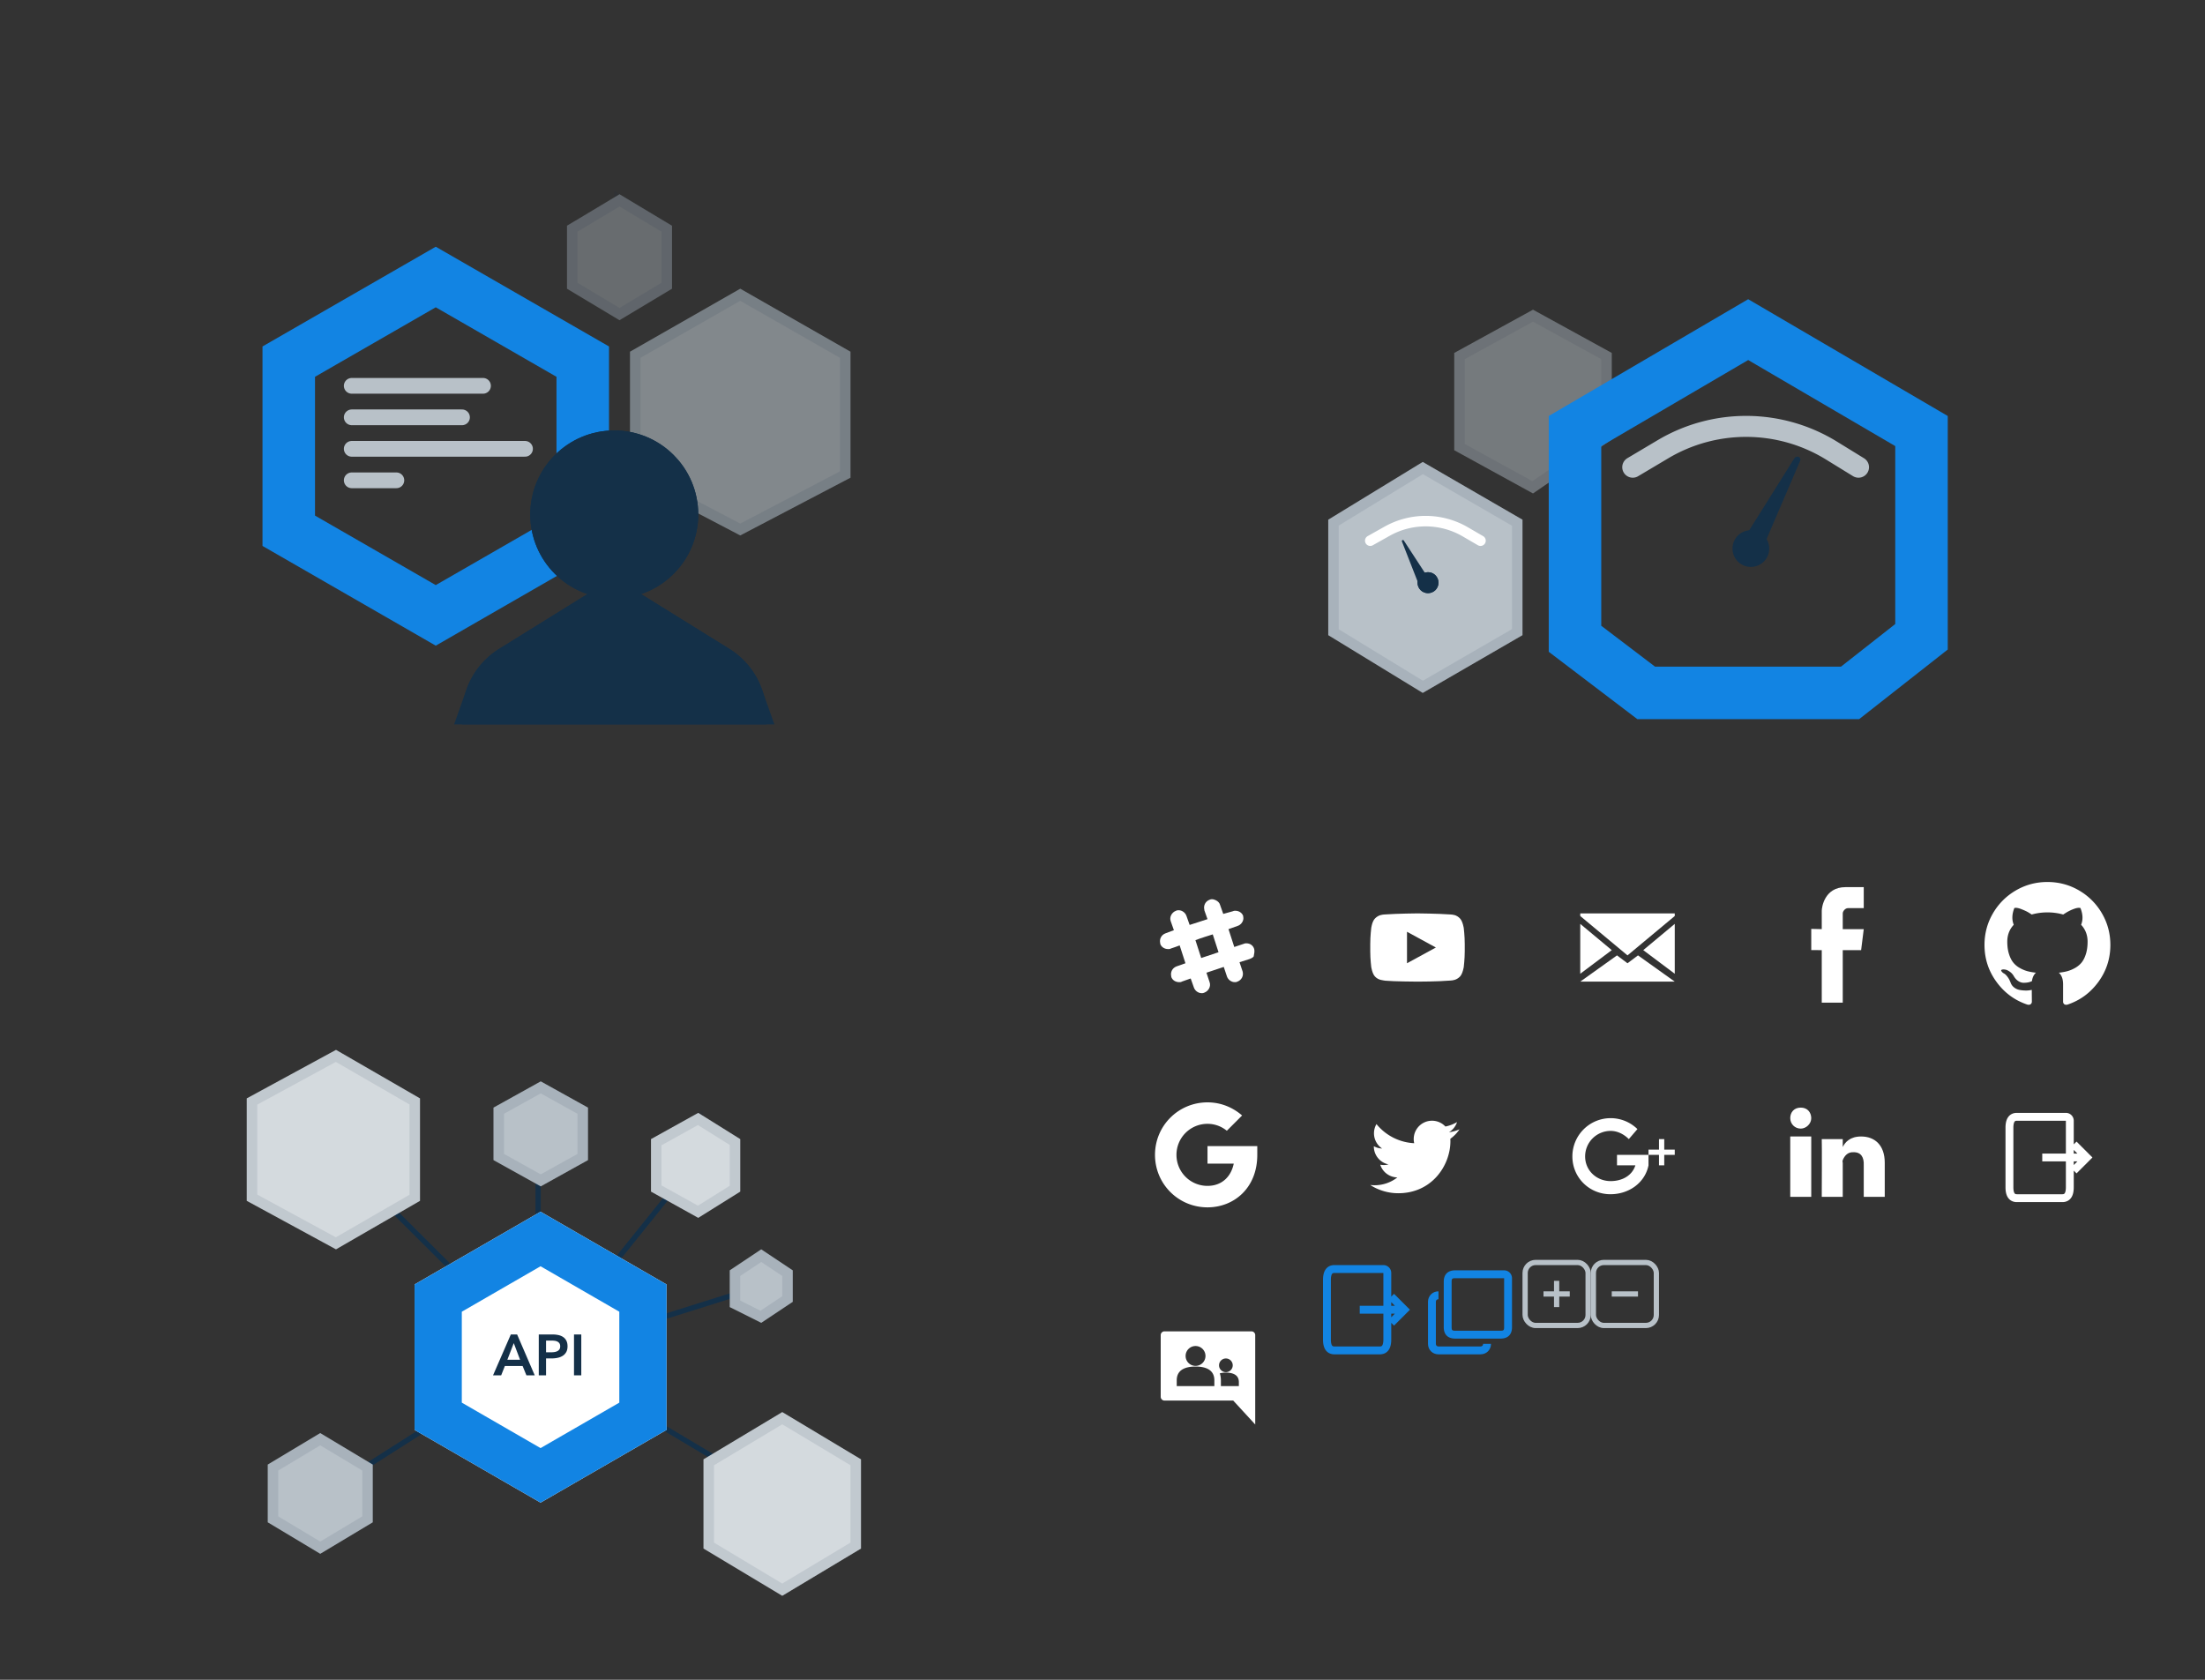 <?xml version="1.0" encoding="utf-8"?><svg width="420" height="320" viewBox="0 0 420 320" xmlns="http://www.w3.org/2000/svg" xmlns:xlink="http://www.w3.org/1999/xlink"><rect x="0" y="0" width="420" height="320" fill="#333333" stroke="none"/><svg width="210" height="160" viewBox="0 0 210 160" id="admin-console" xmlns="http://www.w3.org/2000/svg"><defs><path id="aa" d="M68 0l10 6v12l-10 6-10-6V6z"/><path id="ab" d="M91 18l21 12v24L91 65 70 54V30z"/><path id="ac" d="M70.164 74.964L88.91 86.6A15 15 0 0 1 96 99.344V101H38v-1.656A15 15 0 0 1 45.09 86.6l18.746-11.636a6 6 0 0 1 6.328 0z"/><path id="ad" d="M67 77c8.837 0 16-7.163 16-16s-7.163-16-16-16-16 7.163-16 16 7.163 16 16 16z"/></defs><g fill="none" fill-rule="evenodd"><path stroke="#1284E3" stroke-width="10" d="M83 52.77L55 68.89v32.22l28 16.12 28-16.12V68.89L83 52.77z"/><g transform="translate(50 37)"><use fill="#B8C1C8" fill-opacity=".4" xlink:href="#aa"/><path stroke="#143048" stroke-opacity=".1" stroke-width="2" d="M68 1.166l-9 5.4v10.868l9 5.4 9-5.4V6.566l-9-5.4z"/></g><g transform="translate(50 37)"><use fill="#B8C1C8" fill-opacity=".6" xlink:href="#ab"/><path stroke="#143048" stroke-opacity=".1" stroke-width="2" d="M91 19.152L71 30.58v22.815L91 63.87l20-10.476V30.58L91 19.152z"/></g><g transform="translate(50 37)"><use fill="#143048" xlink:href="#ac"/><path stroke="#143048" stroke-width="10" d="M43.576 96h46.848a10 10 0 0 0-4.15-5.152L67.527 79.212a1 1 0 0 0-1.054 0L47.726 90.848A10 10 0 0 0 43.576 96z"/></g><g transform="translate(50 37)"><use fill="#143048" xlink:href="#ad"/><path stroke="#143048" stroke-width="10" d="M67 72c6.075 0 11-4.925 11-11s-4.925-11-11-11-11 4.925-11 11 4.925 11 11 11z"/></g><path d="M67 73.5h25m-25 6h21m-21 12h8.5m-8.5-6h33" stroke="#B8C1C8" stroke-linecap="round" stroke-width="3"/></g></svg><svg width="210" height="160" viewBox="0 0 210 160" id="api-console" y="160" xmlns="http://www.w3.org/2000/svg"><defs><path id="ba" d="M55.963 30.829l24 13.856v27.713l-24 13.856-24-13.856V44.685z"/><path id="bb" d="M17 0l16 9.243v19.514L17 38 0 28.757V9.243z"/><path id="bc" d="M102 69l15 9v17l-15 9-15-9V78z"/><path id="bd" d="M14 73l10 6v11l-10 6-10-6V79z"/><path id="be" d="M56 6l9 5v10l-9 5-9-5V11z"/><path id="bf" d="M86 12l8 5v10l-8 5-9-5V17z"/><path id="bg" d="M98 38l6 4v6l-6 4-6-3v-7z"/></defs><g fill="none" fill-rule="evenodd"><path stroke="#143048" stroke-linecap="square" d="M61.172 124.798l41.557-26.465m.001 0l42.745-13.457M103 98l47 28m-47.5-28V53m.23 45.333l-39.975-39.84m39.975 39.84l29.288-36.413"/><g transform="translate(47 40)"><use fill="#FFF" xlink:href="#ba"/><path stroke="#1284E3" stroke-width="9" d="M55.963 36.025l-19.5 11.258V69.8l19.5 11.258 19.5-11.258V47.283l-19.5-11.258z"/></g><g transform="translate(47 40)"><use fill="#D4DADE" xlink:href="#bb"/><path stroke="#143048" stroke-opacity=".1" stroke-width="2" d="M16.985 1.146L1 9.838v18.324l15.985 8.692L32 28.18V9.82L16.985 1.146z"/></g><g transform="translate(47 40)"><use fill="#D4DADE" xlink:href="#bc"/><path stroke="#143048" stroke-opacity=".1" stroke-width="2" d="M102 70.166l-14 8.4v15.868l14 8.4 14-8.4V78.566l-14-8.4z"/></g><g transform="translate(47 40)"><use fill="#B8C1C8" xlink:href="#bd"/><path stroke="#143048" stroke-opacity=".1" stroke-width="2" d="M14 74.166l-9 5.4v9.868l9 5.4 9-5.4v-9.868l-9-5.4z"/></g><g transform="translate(47 40)"><use fill="#B8C1C8" xlink:href="#be"/><path stroke="#143048" stroke-opacity=".1" stroke-width="2" d="M56 7.144l-8 4.444v8.824l8 4.444 8-4.444v-8.824l-8-4.444z"/></g><g transform="translate(47 40)"><use fill="#D4DADE" xlink:href="#bf"/><path stroke="#143048" stroke-opacity=".1" stroke-width="2" d="M85.97 13.16L78 17.589v8.824l7.97 4.427L93 26.446v-8.892l-7.03-4.393z"/></g><g transform="translate(47 40)"><use fill="#B8C1C8" xlink:href="#bg"/><path stroke="#143048" stroke-opacity=".1" stroke-width="2" d="M98 39.202l-5 3.333v5.847l4.928 2.464L103 47.465v-4.93l-5-3.333z"/></g><path fill="#143048" d="M97.3 94.212h1.199l3.355 7.788h-1.584l-.726-1.782h-3.377L95.463 102h-1.551l3.388-7.788zm1.76 4.818l-1.199-3.168-1.221 3.168h2.42zm3.564-4.818h2.541c.447 0 .85.04 1.21.121.36.08.667.213.924.396.257.183.455.418.594.704.14.286.209.63.209 1.034 0 .433-.08.796-.242 1.089-.161.293-.38.53-.654.71a2.87 2.87 0 0 1-.963.39c-.367.08-.755.121-1.166.121h-1.067V102h-1.386v-7.788zm2.354 3.399c.227 0 .444-.016.649-.05.205-.033.389-.091.55-.176.161-.084.29-.2.385-.346.095-.147.143-.337.143-.572 0-.227-.048-.412-.143-.555a.988.988 0 0 0-.38-.336 1.625 1.625 0 0 0-.538-.16 4.92 4.92 0 0 0-.622-.038h-1.012v2.233h.968zm4.356-3.399h1.386V102h-1.386v-7.788z"/></g></svg><svg width="13" height="13" viewBox="0 0 13 13" id="close" x="303" y="240" xmlns="http://www.w3.org/2000/svg"><g fill="none" fill-rule="evenodd" stroke="#B8C1C8"><rect width="12" height="12" x=".5" y=".5" rx="2"/><path d="M4 6.5h5"/></g></svg><svg width="20" height="20" viewBox="0 0 20 20" id="copy" x="270" y="240" xmlns="http://www.w3.org/2000/svg"><g fill="#1284E3"><path d="M4 6v1.5c-.312 0-.5.188-.5.5v8c0 .312.188.5.5.5h8c.312 0 .5-.188.5-.5H14c0 1.14-.86 2-2 2H4c-1.14 0-2-.86-2-2V8c0-1.14.86-2 2-2z"/><path d="M16.5 3.5H7.167c-.562 0-.667.105-.667.667v8.666c0 .563.104.667.667.667h8.666c.563 0 .667-.104.667-.667V3.5zm1.5 9.333C18 14.224 17.224 15 15.833 15H7.167C5.776 15 5 14.224 5 12.833V4.167C5 2.777 5.776 2 7.167 2H16.5A1.5 1.5 0 0 1 18 3.5v9.333z"/></g></svg><svg width="210" height="160" viewBox="0 0 210 160" id="dashboard" x="210" xmlns="http://www.w3.org/2000/svg"><defs><path id="ea" d="M0 33V11L18 0l19 11v22L18 44z"/><circle id="eb" cx="19" cy="23" r="2"/><path id="ec" d="M0 26.765V8.235L15 0l15 8.235v16.47L15 35z"/></defs><g fill="none" fill-rule="evenodd"><g transform="translate(43 88)"><use fill="#B8C1C8" xlink:href="#ea"/><path stroke="#143048" stroke-opacity=".1" stroke-width="2" d="M1 32.44l17.014 10.396L36 32.423V11.577L18.014 1.164 1 11.56v20.878z"/></g><path fill="#143048" d="M60.108 111l-3.074-7.85a.2.2 0 0 1 .354-.182L62 110.034l-1.892.966z"/><path stroke="#FFF" stroke-linecap="round" stroke-width="2" d="M51 103l3.209-1.802a15 15 0 0 1 14.886.112L72 103"/><g transform="translate(43 88)"><use fill="#143048" xlink:href="#eb"/><circle cx="19" cy="23" r="1" stroke="#143048" stroke-width="2"/></g><g transform="translate(67 59)" opacity=".5"><use fill="#B8C1C8" xlink:href="#ec"/><path stroke="#143048" stroke-opacity=".1" stroke-width="2" d="M1 26.173l13.942 7.654L29 24.18V8.827L15 1.141 1 8.827v17.346z"/></g><g transform="translate(85 57)"><path fill="#143048" d="M37 45.904l9.783-15.601a.665.665 0 0 1 .813-.263.546.546 0 0 1 .297.721L40.5 48 37 45.904z"/><path stroke="#B8C1C8" stroke-linecap="round" stroke-width="4" d="M16 32l5.76-3.423a31 31 0 0 1 32.084.25L59 32"/><circle cx="38.5" cy="47.5" r="3.5" fill="#143048"/><path stroke="#1284E3" stroke-width="10" d="M18.567 75h38.821L71 64.307V25.113L37.987 5.793 5 25.114v39.573L18.567 75z"/></g></g></svg><svg width="40" height="40" viewBox="0 0 40 40" id="email" x="290" y="160" xmlns="http://www.w3.org/2000/svg"><path fill="#FFF" fill-rule="evenodd" d="M11 14h18v13H11V14zm11 8l7 5v-1.5L23 21l6-5v-1.5L20 22l-9-7.5V16l6 5-6 4.5V27l7-5 2 1.5 2-1.5z"/></svg><svg width="40" height="40" viewBox="0 0 40 40" id="facebook" x="330" y="160" xmlns="http://www.w3.org/2000/svg"><path fill="#FFF" fill-rule="nonzero" d="M17 13.5V17l-2-.048v4.04L17 21v10h4V21h3.5l.5-4h-4v-3c0-.413.464-1 1-1h3V9h-3.484C17.5 9 17 12.896 17 13.5z"/></svg><svg width="40" height="40" viewBox="0 0 40 40" id="github" x="370" y="160" xmlns="http://www.w3.org/2000/svg"><path fill="#FFF" d="M30.367 13.99a11.935 11.935 0 0 0-4.362-4.362c-1.837-1.072-3.842-1.608-6.018-1.608-2.174 0-4.18.536-6.017 1.608a11.934 11.934 0 0 0-4.362 4.362C8.536 15.827 8 17.833 8 20.007c0 2.612.762 4.961 2.287 7.047 1.524 2.087 3.493 3.53 5.907 4.332.281.052.49.015.625-.11a.61.61 0 0 0 .203-.468l-.008-.842a122.66 122.66 0 0 1-.008-1.39l-.36.063a4.58 4.58 0 0 1-.865.054 6.6 6.6 0 0 1-1.085-.109 2.424 2.424 0 0 1-1.046-.468 1.98 1.98 0 0 1-.687-.96l-.156-.359a3.9 3.9 0 0 0-.491-.796c-.224-.291-.45-.489-.68-.593l-.109-.078a1.146 1.146 0 0 1-.202-.187.856.856 0 0 1-.14-.219c-.032-.073-.006-.133.077-.18.084-.047.234-.07.453-.07l.312.047c.208.042.465.166.773.375.306.208.559.478.756.811.24.427.528.752.867.976.338.224.679.335 1.022.335.343 0 .64-.026.89-.078.25-.052.483-.13.702-.234.094-.697.349-1.233.765-1.608a10.688 10.688 0 0 1-1.6-.28 6.37 6.37 0 0 1-1.467-.61 4.202 4.202 0 0 1-1.257-1.045c-.333-.417-.606-.963-.819-1.64-.213-.676-.32-1.456-.32-2.34 0-1.26.411-2.331 1.233-3.216-.385-.947-.349-2.008.11-3.184.301-.094.749-.023 1.342.21.593.235 1.027.435 1.303.602.276.166.497.307.663.421.968-.27 1.967-.406 2.997-.406 1.03 0 2.03.136 2.998.406l.593-.374a8.4 8.4 0 0 1 1.435-.687c.552-.208.974-.266 1.265-.172.468 1.176.51 2.237.125 3.184.822.885 1.233 1.957 1.233 3.216 0 .884-.107 1.667-.32 2.349-.213.681-.489 1.227-.827 1.639-.338.41-.76.757-1.264 1.038a6.382 6.382 0 0 1-1.468.608c-.473.125-1.007.22-1.6.282.541.468.812 1.207.812 2.216v3.293c0 .187.065.343.195.468s.336.161.617.11c2.414-.802 4.383-2.246 5.908-4.332 1.524-2.086 2.286-4.435 2.286-7.047 0-2.175-.537-4.18-1.608-6.017z"/></svg><svg width="40" height="40" viewBox="0 0 40 40" id="google" x="210" y="200" xmlns="http://www.w3.org/2000/svg"><defs><path id="ia" d="M19.483 8.333H10v3.334h5c-.5 2.454-2.227 4.242-5 4.242A5.897 5.897 0 0 1 4.09 10 5.897 5.897 0 0 1 10 4.09c1.41 0 2.682.5 3.682 1.32L16.59 2.5C14.818.955 12.545 0 10 0 4.455 0 0 4.455 0 10s4.455 10 10 10c5 0 9.483-3.636 9.483-10V8.333z"/></defs><use fill="#FFF" fill-rule="evenodd" transform="translate(10 10)" xlink:href="#ia"/></svg><svg viewBox="0 0 40 40" width="40" height="40" id="google-groups" x="210" y="240" xmlns="http://www.w3.org/2000/svg"><path d="M28.367 13.62H11.81a.722.722 0 0 0-.722.722v11.744c0 .398.323.722.722.722H24.9l4.19 4.558V14.342a.722.722 0 0 0-.722-.722zm-10.644 2.797a1.892 1.892 0 1 1 0 3.784 1.892 1.892 0 0 1 0-3.784zm3.583 7.63H14.14v-1.102c0-1.979 1.604-2.617 3.583-2.617 1.98 0 3.583.638 3.583 2.617v1.103zm2.196-5.258a1.304 1.304 0 1 1 .001 2.608 1.304 1.304 0 0 1-.001-2.608zm2.47 5.259h-3.423v-1.103c0-.508-.078-.945-.207-1.322.346-.097.74-.138 1.16-.138 1.364 0 2.47.439 2.47 1.803z" fill="#fff"/></svg><svg width="40" height="40" viewBox="0 0 40 40" id="google-plus" x="290" y="200" xmlns="http://www.w3.org/2000/svg"><path d="M18 20v2h3.5c-.62 1.971-2.536 3-4.711 3-2.684 0-4.86-2.02-4.86-4.704a4.859 4.859 0 0 1 4.86-4.859c1.35 0 2.58.673 3.461 1.563l1.639-1.91A7.289 7.289 0 0 0 9.5 20.296c0 4.025 3.225 7.204 7.25 7.204 3.526 0 6.575-2.173 7.25-5.5v-2h-6zm11-1h-2v-2h-1v2h-2v1h2v2h1v-2h2z" fill="#FFF"/></svg><svg width="40" height="40" viewBox="0 0 40 40" id="linkedin" x="330" y="200" xmlns="http://www.w3.org/2000/svg"><path fill="#FFF" d="M29 21.5V28h-4v-6c.07-1.521-.499-2.552-2-2.5-1.007-.052-1.654.643-2 1.5-.042.055-.068.389 0 .5V28h-4s.053-10.181 0-11h4v1.5c.454-.908 1.386-2 3.5-2 2.56 0 4.5 1.606 4.5 5zM13 11c-1.25 0-2 .864-2 2 0 1.11.87 2 2 2 1 0 2-.89 2-2-.026-1.136-.75-2-2-2zm-2 17h4V16.5h-4V28z"/></svg><svg width="20" height="20" viewBox="0 0 20 20" id="logout" x="250" y="240" xmlns="http://www.w3.org/2000/svg"><path d="M14.25 15.167V2.5a.75.75 0 0 0-.75-.75H4.167c-.926 0-1.417.642-1.417 2.083v11.334c0 1.441.49 2.083 1.417 2.083h8.666c.926 0 1.417-.642 1.417-2.083zM9 9.5h8M15 7l2.5 2.5L15 12" fill="none" fill-rule="evenodd" stroke="#1284E3" stroke-width="1.5"/></svg><svg width="40" height="40" viewBox="0 0 40 40" id="logout-white" x="370" y="200" xmlns="http://www.w3.org/2000/svg"><path d="M24.25 26.167V13.5a.75.75 0 0 0-.75-.75h-9.333c-.926 0-1.417.642-1.417 2.083v11.334c0 1.441.49 2.083 1.417 2.083h8.666c.926 0 1.417-.642 1.417-2.083zM19 20.5h8M25 18l2.5 2.5L25 23" fill="none" fill-rule="evenodd" stroke="#FFF" stroke-width="1.5"/></svg><svg width="13" height="13" viewBox="0 0 13 13" id="open" x="290" y="240" xmlns="http://www.w3.org/2000/svg"><g fill="none" fill-rule="evenodd" stroke="#B8C1C8"><rect width="12" height="12" x=".5" y=".5" rx="2"/><path d="M4 6.5h5M6.5 9V4"/></g></svg><svg id="slack" viewBox="0 0 40 40" width="40" height="40" x="210" y="160" xmlns="http://www.w3.org/2000/svg"><style>.pst0{fill:#fff}</style><title>background</title><title>Layer 1</title><path class="pst0" d="M28.9 20.8c-.2-.7-.8-1.1-1.5-1.1-.2 0-.3 0-.5.1l-1.8.6L24 17l1.7-.6c.7-.2 1.3-1 1.1-1.8v-.1c-.2-.6-.8-1-1.5-1-.2 0-.3 0-.5.1l-1.8.5-.6-1.7c-.1-.4-.4-.7-.8-.9-.2-.1-.5-.2-.7-.2-.2 0-.3 0-.5.1-.8.3-1.2 1.1-1 1.9v.1l.6 1.7-3.4 1.1-.6-1.7c-.2-.6-.8-1.1-1.5-1.1-.2 0-.3 0-.5.1-.8.3-1.3 1.2-1 2l.6 1.7-1.6.6c-.8.3-1.2 1.1-1 1.9v.1c.2.6.8 1 1.5 1 .2 0 .4 0 .5-.1.6-.2 1.2-.4 1.7-.6l1.1 3.4-1.7.6c-.8.3-1.2 1.1-1 1.9v.1c.2.6.8 1 1.5 1 .2 0 .4 0 .5-.1l1.7-.6.6 1.7c.2.6.8 1.1 1.5 1.1.2 0 .3 0 .5-.1.8-.3 1.3-1.2 1-2l-.6-1.8 3.3-1.1.6 1.8c.2.6.8 1.1 1.5 1.1.2 0 .3 0 .5-.1.8-.3 1.2-1.1 1-1.9l-.6-1.8 1.9-.6s.6-.2.8-.5c.1-.5.2-1 .1-1.4zm-10.1 1.7l-1.1-3.4c1.3-.5 2.4-.8 3.3-1.1l1.1 3.4-3.3 1.1z"/></svg><svg width="40" height="40" viewBox="0 0 40 40" id="twitter" x="250" y="200" xmlns="http://www.w3.org/2000/svg"><path fill="#FFF" d="M28.001 15.134a6.965 6.965 0 0 1-2.002.55 3.502 3.502 0 0 0 1.533-1.929c-.676.4-1.422.69-2.216.847a3.488 3.488 0 0 0-5.943 3.18 9.902 9.902 0 0 1-7.188-3.645 3.461 3.461 0 0 0-.472 1.753c0 1.21.616 2.278 1.55 2.903a3.488 3.488 0 0 1-1.579-.438v.044a3.491 3.491 0 0 0 2.797 3.42c-.292.078-.6.122-.919.122-.225 0-.443-.023-.656-.065a3.49 3.49 0 0 0 3.257 2.422 6.997 6.997 0 0 1-4.331 1.49c-.282 0-.559-.016-.832-.047a9.858 9.858 0 0 0 5.346 1.569c6.416 0 9.923-5.314 9.923-9.923l-.012-.451a6.965 6.965 0 0 0 1.744-1.802z"/></svg><svg width="40" height="40" viewBox="0 0 40 40" id="youtube" x="250" y="160" xmlns="http://www.w3.org/2000/svg"><path fill="#FFF" fill-rule="nonzero" d="M28.1 14.975c.528.561.714 1.832.714 1.832S29 18.314 29 19.82v1.39c0 1.476-.186 2.983-.186 2.983s-.186 1.27-.714 1.832c-.683.71-1.459.739-1.8.768C23.786 27 20 27 20 27s-4.686-.03-6.114-.177c-.403-.089-1.303-.06-1.986-.798-.528-.561-.714-1.832-.714-1.832S11 22.716 11 21.21v-1.39c0-1.506.186-3.013.186-3.013s.155-1.27.714-1.832c.683-.71 1.459-.739 1.8-.768C16.214 14.03 20 14 20 14s3.786.03 6.3.207c.341.03 1.117.03 1.8.768zM18 17.5v6l5.5-3-5.5-3z"/></svg></svg>